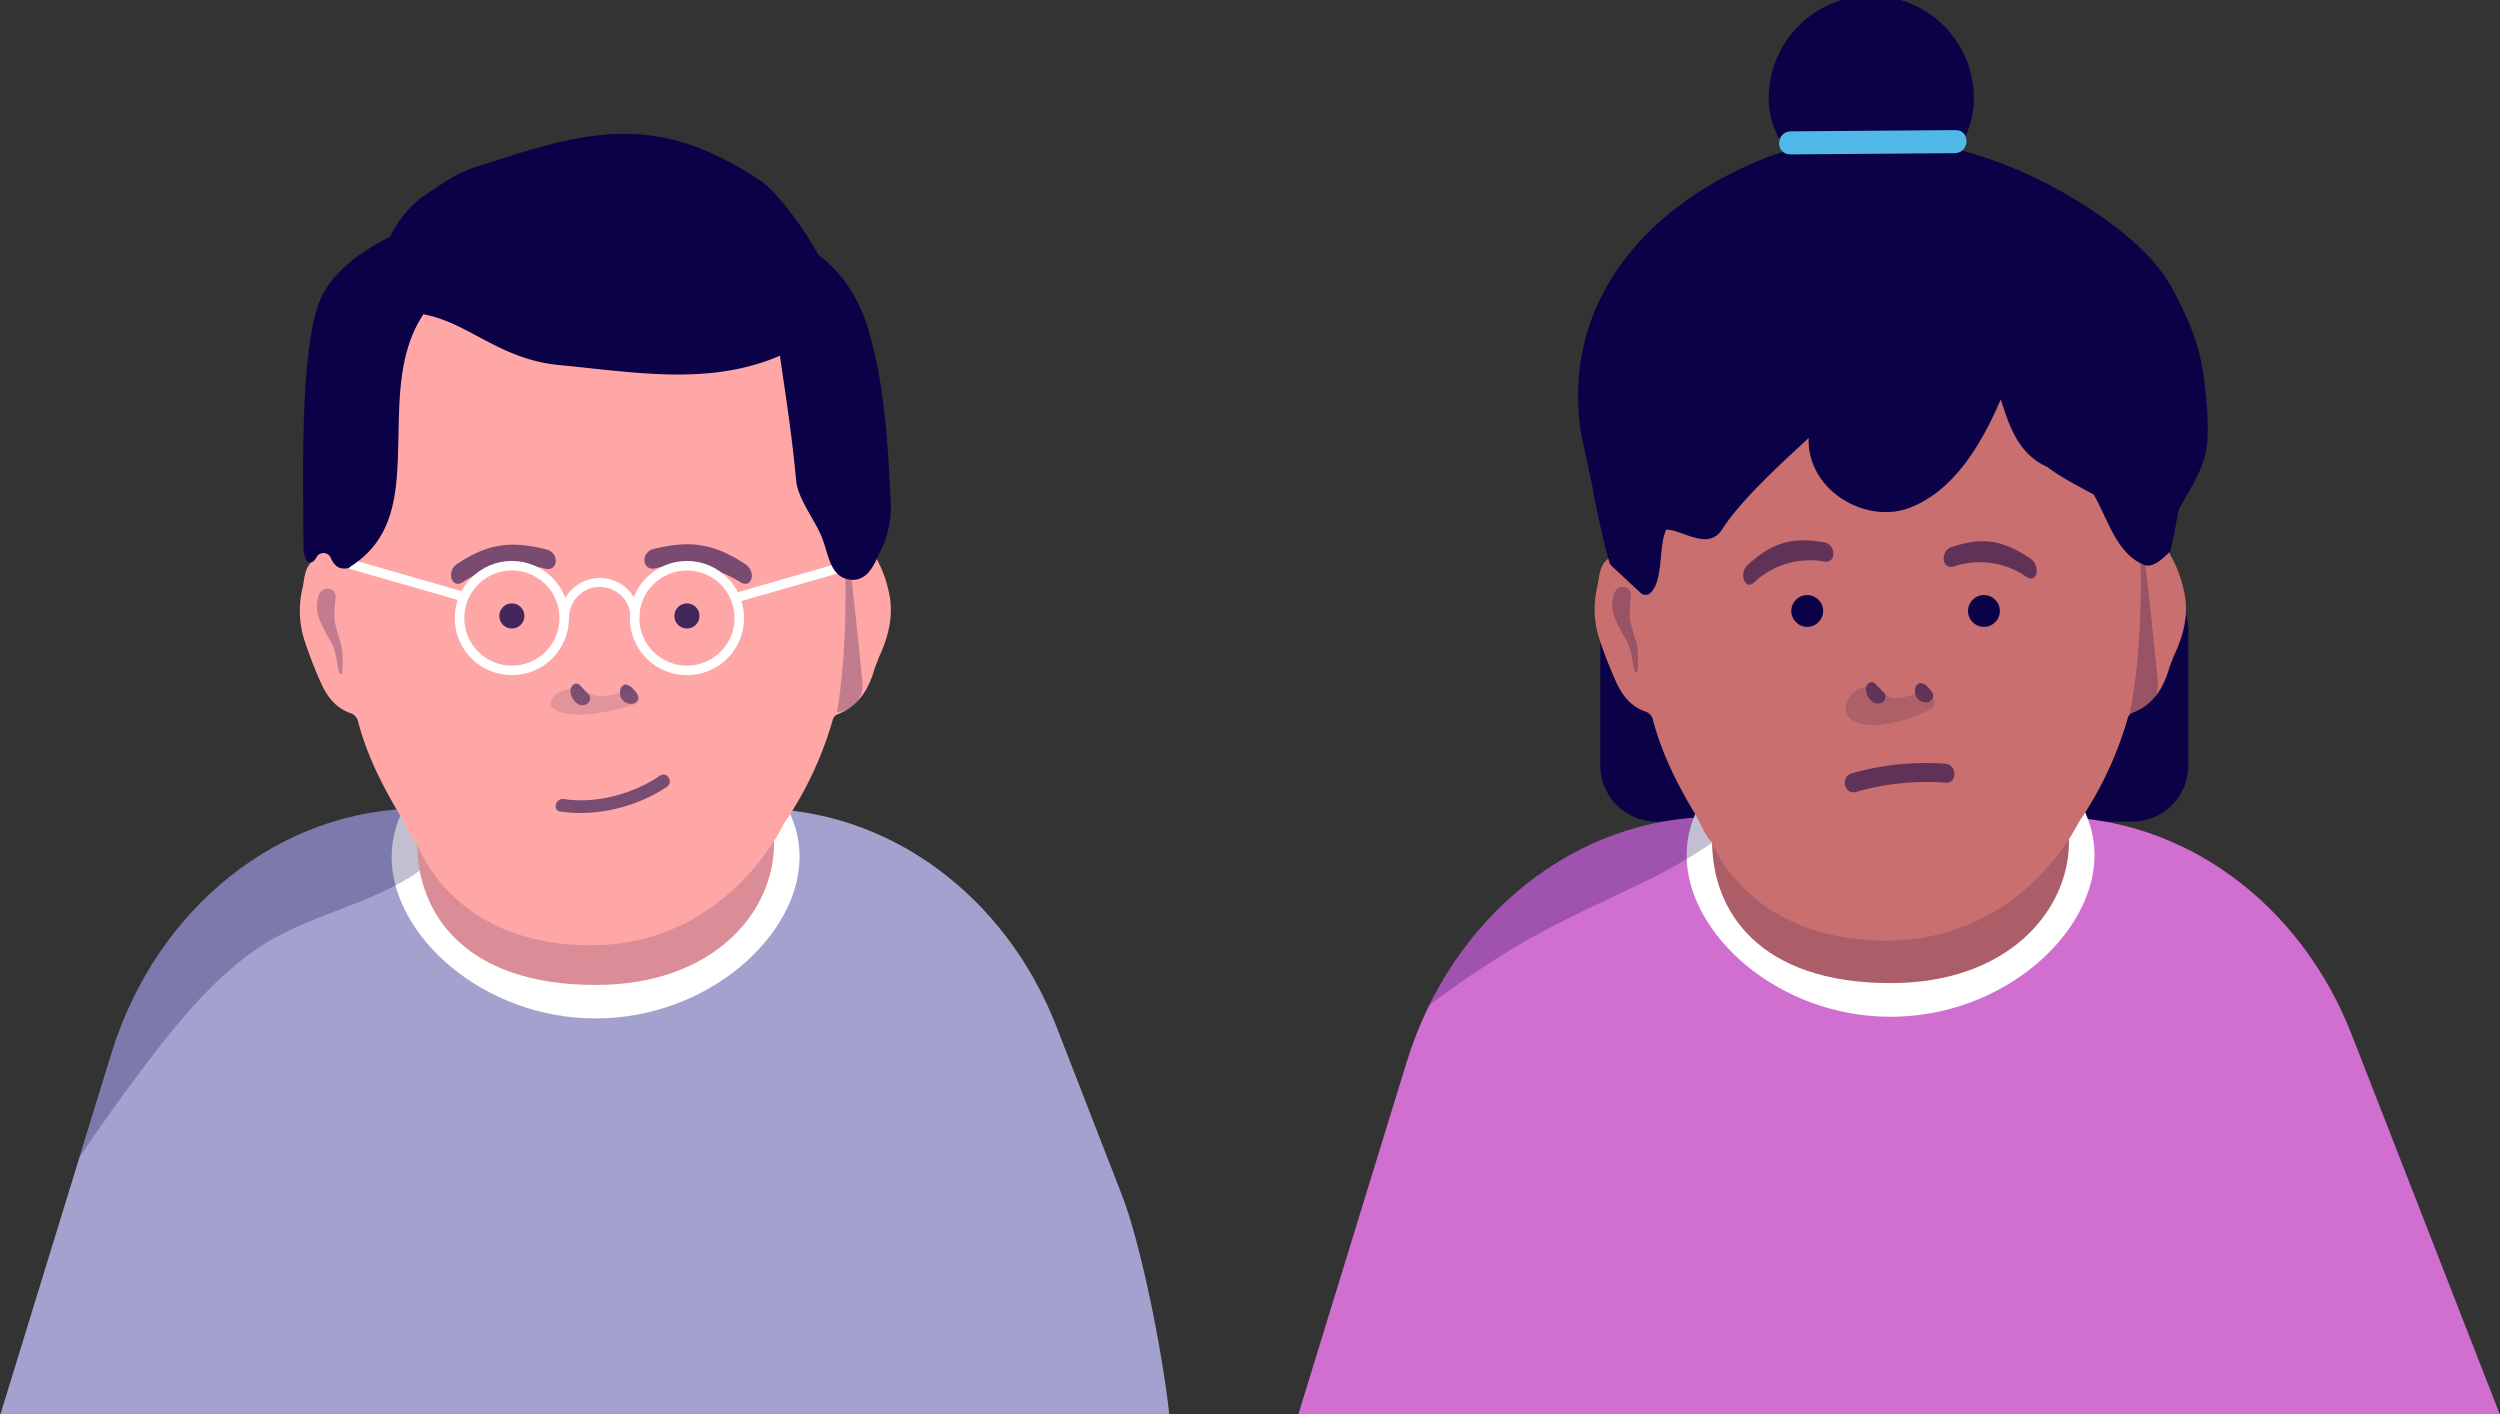 <svg id="Layer_1" data-name="Layer 1" xmlns="http://www.w3.org/2000/svg" viewBox="0 0 710 401.7">
    <rect x="0" y="0" width="710" height="401.7" fill="#333333" stroke="none"/>
    <defs>
        <style>
            .cls-1,.cls-14,.cls-4,.cls-6,.cls-8{fill:#0b0146}.cls-2{fill:#d16fd1}.cls-3{fill:#fff}.cls-13,.cls-15,.cls-4{opacity:.25}.cls-13,.cls-14,.cls-4,.cls-6,.cls-8{isolation:isolate}.cls-5{fill:#c96f6f}.cls-6{opacity:.15}.cls-7,.cls-8{opacity:.55}.cls-9{fill:#50b9e8}.cls-10{fill:#a3a2cf}.cls-11{fill:#ffa6a6}.cls-12,.cls-16{fill:none;stroke:#fff;stroke-miterlimit:10}.cls-12{stroke-width:2.7px}.cls-13{fill:#29264c}.cls-14{opacity:.77}.cls-16{stroke-width:2.55px}
        </style>
    </defs>
    <title>
        Artboard 4
    </title>
    <path class="cls-1" d="M605.55 233.34H470.43a15.94 15.94 0 0 1-15.94-15.94V179a15.94 15.94 0 0 1 15.94-16h135.12a15.94 15.94 0 0 1 15.93 16v38.4a15.94 15.94 0 0 1-15.93 15.94z"/>
    <path class="cls-2" d="M368.72 401.7l30.82-100.21C412.38 260 447.59 232 487.2 232h95.75c37 0 70.41 24.38 85 62l42 107.7z"/>
    <path class="cls-3" d="M594.84 242.85c0 22.36-25.93 45.91-57.93 45.91S479 265.21 479 242.85s25.93-40.56 57.93-40.56 57.91 18.2 57.91 40.56z"/>
    <path class="cls-4" d="M428.42 270.12c13.25-8.17 27.29-14.07 41.17-20.95A159.31 159.31 0 0 0 496.32 232h-9.12c-1.94 0-3.56-1.72-5.48-1.59-.29 0-.88 1.83-1.17 1.85-31.59 2.51-59.64 22.79-74.64 53.21 7.31-5.56 14.92-10.67 22.51-15.35z"/>
    <path class="cls-5" d="M587.59 239c0 19.63-17.25 40.2-50.67 40.2-37.47 0-50.67-20.58-50.67-40.2s22.75-35.4 50.67-35.4 50.67 15.82 50.67 35.4z"/>
    <path class="cls-6" d="M587.59 239c0 19.63-17.25 40.2-50.67 40.2-37.47 0-50.67-20.58-50.67-40.2s22.75-35.4 50.67-35.4 50.67 15.82 50.67 35.4z"/>
    <path class="cls-5" d="M620.06 167.08a32.79 32.79 0 0 0-3.33-8.8 10.15 10.15 0 0 1-1.19-5.95c.36-3.21.83-6.42 1.31-9.63a70.15 70.15 0 0 0-.59-20.58 86.24 86.24 0 0 0-6.3-22.24 88.26 88.26 0 0 0-14.63-23.43 75.93 75.93 0 0 0-53.76-25.81 82 82 0 0 0-14.27.71 102.84 102.84 0 0 0-13.44 2.5 64.18 64.18 0 0 0-25.36 13.32 103.68 103.68 0 0 0-13 13.08 79.17 79.17 0 0 0-12.37 21.29 93 93 0 0 0-6.54 37.82 101 101 0 0 0 1.55 13.44 6.51 6.51 0 0 1-1.9 6.3c-2.26 2.14-2 5.23-2.74 8.09a27.54 27.54 0 0 0 .59 13.92 125.26 125.26 0 0 0 4.91 12.62c1.67 3.69 4.16 6.9 8.21 8.33a3.23 3.23 0 0 1 2.26 2.5c2.5 9.52 6.9 18.2 11.89 26.52 1.55 2.5 2.74 5.95 4.76 8.09l.48.83s10.23 27.12 49.12 27.12 54.6-33.54 54.6-33.54a101.58 101.58 0 0 0 13.92-29.5 2.31 2.31 0 0 1 1.19-1.55c5.83-2.14 8.8-6.78 10.47-12.25.36-1.31 1-2.62 1.43-3.93 2.97-6.18 4.51-12.49 2.73-19.27z"/>
    <g class="cls-7">
        <path class="cls-1" d="M532.4 194a1.43 1.43 0 0 0-1.67 0 2.49 2.49 0 0 0-.83 1.55 4.77 4.77 0 0 0 .36 1.78 4.47 4.47 0 0 0 1.78 2.14 2.54 2.54 0 0 0 2.74-.12 1.86 1.86 0 0 0 .36-2.5zM544.29 194.56a3.41 3.41 0 0 0-.12 3.21 3.07 3.07 0 0 0 2.62 1.67 2 2 0 0 0 2.14-1.31c.36-1.07-.48-2-1.31-2.85a3.28 3.28 0 0 0-2.5-1.31z"/>
        <path class="cls-4" d="M548.93 198.25a2.76 2.76 0 0 0-3.33-1.67c-2.5.59-6.78 2.62-9.28 1.19s-3.21-3.09-6.3-2.74a7.07 7.07 0 0 0-5.59 4.52c-1.78 5.83 5.83 6.78 9.75 6.3a42.59 42.59 0 0 0 13.08-3.93 4.22 4.22 0 0 0 1.07-.48 2.2 2.2 0 0 0 .6-3.19z"/>
    </g>
    <path class="cls-8" d="M498.14 165.42a23.35 23.35 0 0 1 20-5.95c3.45.59 3.33-4.88-.12-5.47-9.28-1.55-14.75.12-21.77 6.54-2.5 2.38-.59 7.26 1.9 4.88M575.57 163.87a23.23 23.23 0 0 0-20.7-3c-3.33 1.07-4-4.28-.71-5.47 9-3 14.63-2 22.48 3.21 3 2.14 1.9 7.26-1.07 5.23"/>
    <circle class="cls-1" cx="563.44" cy="173.51" r="4.52"/>
    <circle class="cls-1" cx="513.25" cy="173.51" r="4.52"/>
    <path class="cls-8" d="M552.5 216.92a74.61 74.61 0 0 0-26.64 2.74c-3.33 1-2 6.3 1.31 5.23a72.39 72.39 0 0 1 25.22-2.62c3.45.48 3.57-5 .12-5.35"/>
    <path class="cls-1" d="M531.44-1.22a29.14 29.14 0 0 1 29.14 29.14c0 16.09-15.51 29.14-29.14 29.14-11.68 0-29.14-13-29.14-29.14a29.14 29.14 0 0 1 29.14-29.14z"/>
    <path class="cls-1" d="M626.36 111.18c-1.07-11.54-3.81-18.56-9-28.43-4.52-8.56-11.78-14.87-19.15-20.22-28.78-20.7-65.42-30.21-97.53-17.37s-57.57 40-51.62 78.15l3.21 15c.12.83.24 1.55.36 2.38 2.14 10.23 3.69 16.65 4.52 19.27a2.49 2.49 0 0 0 .48.71l8.33 7.73a2 2 0 0 0 2.74 0c3.81-3.45 2.26-13.44 4.52-18 4.76.12 11.89 6.07 15.82 0 5.35-8.44 17.6-19.51 24.62-26-.48 14.87 16.18 24.5 28.55 19.86s20.34-17.6 26-30.81c2.26 6.78 4.64 15.34 13.2 19.15 3.93 3 8.21 5.11 13.2 7.85 3.93 6.66 6.42 16.89 14.39 20 1.78.71 4.16-.59 7.14-3.69.12-.12.24-.24.24-.36 1-4 1.67-8 2.38-11.78 7.72-13.34 9.39-15.36 7.6-33.44z"/>
    <path class="cls-9" d="M508.52 43.85l46.56-.35c4.35 0 4.66-6.64.19-6.55l-46.56.35c-4.47 0-4.66 6.53-.19 6.55z"/>
    <path class="cls-10" d="M.1 401.73l31.56-102.62c12.85-41.51 48.05-69.46 87.66-69.46h95.75c37 0 70.41 24.38 85 62l18.67 48.05c5 12.91 11.17 42.52 13.35 62z"/>
    <path class="cls-3" d="M227.08 243.32c0 22.36-25.93 45.91-57.93 45.91s-57.93-23.55-57.93-45.91 25.93-40.56 57.93-40.56 57.93 18.24 57.93 40.56z"/>
    <path class="cls-4" d="M37.34 307.72c9.84-13.21 20.45-27.2 33.83-37 13-9.59 29.29-12.52 43.21-20.38a44.2 44.2 0 0 0 16.9-16.68c.77-1.31 1.52-2.64 2.25-4h-14.21c-39.61 0-74.82 28-87.66 69.46l-9 29.39c4.75-7.01 9.61-13.98 14.68-20.79z"/>
    <path class="cls-11" d="M219.83 239.52c0 19.63-17.25 40.2-50.67 40.2-37.47 0-50.67-20.58-50.67-40.2s22.72-35.45 50.67-35.45 50.67 15.82 50.67 35.45z"/>
    <path class="cls-6" d="M219.83 239.52c0 19.63-17.25 40.2-50.67 40.2-37.47 0-50.67-20.58-50.67-40.2s22.72-35.45 50.67-35.45 50.67 15.82 50.67 35.45z"/>
    <path class="cls-11" d="M252.3 167.56a32.79 32.79 0 0 0-3.33-8.8 10.15 10.15 0 0 1-1.19-5.95c.36-3.21.83-6.42 1.31-9.63a70.15 70.15 0 0 0-.59-20.58 86.24 86.24 0 0 0-6.3-22.24 88.26 88.26 0 0 0-14.63-23.43 75.93 75.93 0 0 0-53.76-25.81 82 82 0 0 0-14.27.71 102.84 102.84 0 0 0-13.44 2.5 64.18 64.18 0 0 0-25.34 13.32 103.68 103.68 0 0 0-13 13.08A79.17 79.17 0 0 0 95.41 102a93 93 0 0 0-6.54 37.82 101 101 0 0 0 1.55 13.44 6.51 6.51 0 0 1-1.9 6.3c-2.26 2.14-2 5.23-2.74 8.09a27.54 27.54 0 0 0 .59 13.92 125.26 125.26 0 0 0 4.88 12.61c1.67 3.69 4.16 6.9 8.21 8.33a3.23 3.23 0 0 1 2.26 2.5c2.5 9.52 6.9 18.2 11.89 26.52 1.55 2.5 2.74 5.95 4.76 8.09l.48.83s9.87 28 48.89 28S222.56 234 222.56 234a101.58 101.58 0 0 0 13.92-29.5 2.31 2.31 0 0 1 1.19-1.55c5.83-2.14 8.8-6.78 10.47-12.25.36-1.31 1-2.62 1.43-3.93 2.85-6.13 4.43-12.43 2.73-19.21z"/>
    <path class="cls-12" d="M131.69 169.46l-34.38-9.87M209.95 169.46l34.38-9.87"/>
    <g class="cls-7">
        <path class="cls-1" d="M164.52 194.44a1.43 1.43 0 0 0-1.67 0A2.49 2.49 0 0 0 162 196a4.77 4.77 0 0 0 .36 1.78 4.47 4.47 0 0 0 1.78 2.14 2.54 2.54 0 0 0 2.74-.12 1.86 1.86 0 0 0 .36-2.5zM176.53 195a3.41 3.41 0 0 0-.12 3.21 3.07 3.07 0 0 0 2.62 1.67 2 2 0 0 0 2.14-1.31c.36-1.07-.48-2-1.31-2.85a3.28 3.28 0 0 0-2.5-1.31z"/>
        <path class="cls-13" d="M181.17 197.65c-.48-.83-1.67-1.31-3.33-1.07-2.5.36-6.78 1.67-9.28.83s-3.21-2-6.3-1.78c-2.38.24-4.88 1.43-5.59 3-1.78 3.81 5.83 4.52 9.75 4.28a67.11 67.11 0 0 0 13.08-2.62l1.07-.36a1.36 1.36 0 0 0 .6-2.28z"/>
    </g>
    <path class="cls-8" d="M131.45 165.3a29.46 29.46 0 0 1 23.31-3.81c3.81 1 4.28-4.52.36-5.47-10.47-2.62-16.89-1.43-25.34 4.16-3.09 2.14-1.55 7.26 1.67 5.11M210.19 165.3a31.1 31.1 0 0 0-23.91-3.93c-3.93 1-4.52-4.52-.59-5.47 10.59-2.62 17.13-1.43 25.93 4.28 3.33 2.14 1.9 7.26-1.43 5.11"/>
    <circle class="cls-14" cx="195.09" cy="174.93" r="3.57"/>
    <circle class="cls-14" cx="145.37" cy="174.93" r="3.57"/>
    <path class="cls-4" d="M237.67 202.17s3-14.27 2.38-41c-.48-20.93 3.21 15.7 4.88 32.71a7.48 7.48 0 0 1-7.26 8.33z"/>
    <g class="cls-15">
        <path class="cls-1" d="M97.19 191.46c.12-3.09.36-6.07-.48-9a50.62 50.62 0 0 1-1.67-6.07 36.35 36.35 0 0 1 .24-6.19v-.36a2.14 2.14 0 0 0-.48-1.9c-1.31-1.31-3.33-1.07-4.28 1.07v.12a9.88 9.88 0 0 0 .36 7.14 50.53 50.53 0 0 0 3.21 6.19c1.31 2.5 1.55 5.47 2.14 8.33a1.12 1.12 0 0 0 .96.67z"/>
    </g>
    <path class="cls-4" d="M604.71 203.12s3.81-15.7 3.21-42.46c-.48-20.93 3.21 15.7 4.88 32.71.48 4.4-2.5 9-6.9 9.16z"/>
    <g class="cls-15">
        <path class="cls-1" d="M465.07 191c.12-3.09.36-6.07-.48-9a50.62 50.62 0 0 1-1.67-6.07 36.35 36.35 0 0 1 .24-6.19v-.36a2.14 2.14 0 0 0-.48-1.9c-1.31-1.31-3.33-1.07-4.28 1.07v.12a9.88 9.88 0 0 0 .36 7.14A50.53 50.53 0 0 0 462 182c1.31 2.5 1.55 5.47 2.14 8.33a1.12 1.12 0 0 0 .93.67z"/>
    </g>
    <g class="cls-7">
        <path class="cls-1" d="M159.16 230.48c10.11 1.55 21.77-1.31 30.21-7 2-1.31.12-4.52-1.9-3.21-7.61 5.23-18.32 8.09-27.36 6.66-2.26-.36-3.33 3.21-1 3.57z"/>
    </g>
    <path class="cls-1" d="M99 161.37c.24-.24.48-.36.71-.59 13-8.33 13.08-22.12 13.44-36.16.24-12 .24-25 7-35.21l1.55-16.53c.24-2.5.36-5.35-2.62-6.9a6.2 6.2 0 0 0-5.23-.12c-10 4.4-20.46 11.3-23.67 21.29-5.11 16.06-4 50.67-4 67.56 0 5.59 2.38 6.07 3.69 3.57a2.26 2.26 0 0 1 3.57-.59 2.49 2.49 0 0 1 .48.71c1.25 2.85 2.8 3.33 5.08 2.97zM249.32 157.92c-1.78 4.52-4.52 7.85-9.16 6.42s-5-7.61-6.9-12.13-6.66-10.7-7.14-15.58c-1.9-21.05-5.83-40-7.85-60.9-.24-2.5-.36-5.35 2.62-6.9a6.2 6.2 0 0 1 5.23-.12c10 4.4 16.89 13.56 20.1 23.67 5.11 16.06 5.95 34.14 6.78 51a28.06 28.06 0 0 1-3.69 14.51z"/>
    <path class="cls-1" d="M119.68 56.11c-15.22 12.13-14 33.07-5.83 32.71 16.77-.71 25.22 13 45.08 14.87 21.05 2 41.87 5.83 61.61-2.26 7.49-3.09 15.58-8.21 15.11-19a21.15 21.15 0 0 0-.83-4.64c-2.14-7.14-13.44-23-18.91-26.52-30.21-20.1-49.72-14-81.24-3.69-5.47 1.78-10.23 5.35-15 8.56z"/>
    <circle class="cls-12" cx="145.37" cy="175.53" r="14.87"/>
    <circle class="cls-12" cx="195.09" cy="175.53" r="14.87"/>
    <path class="cls-16" d="M160.35 175.41a10 10 0 0 1 20 0"/>
</svg>
